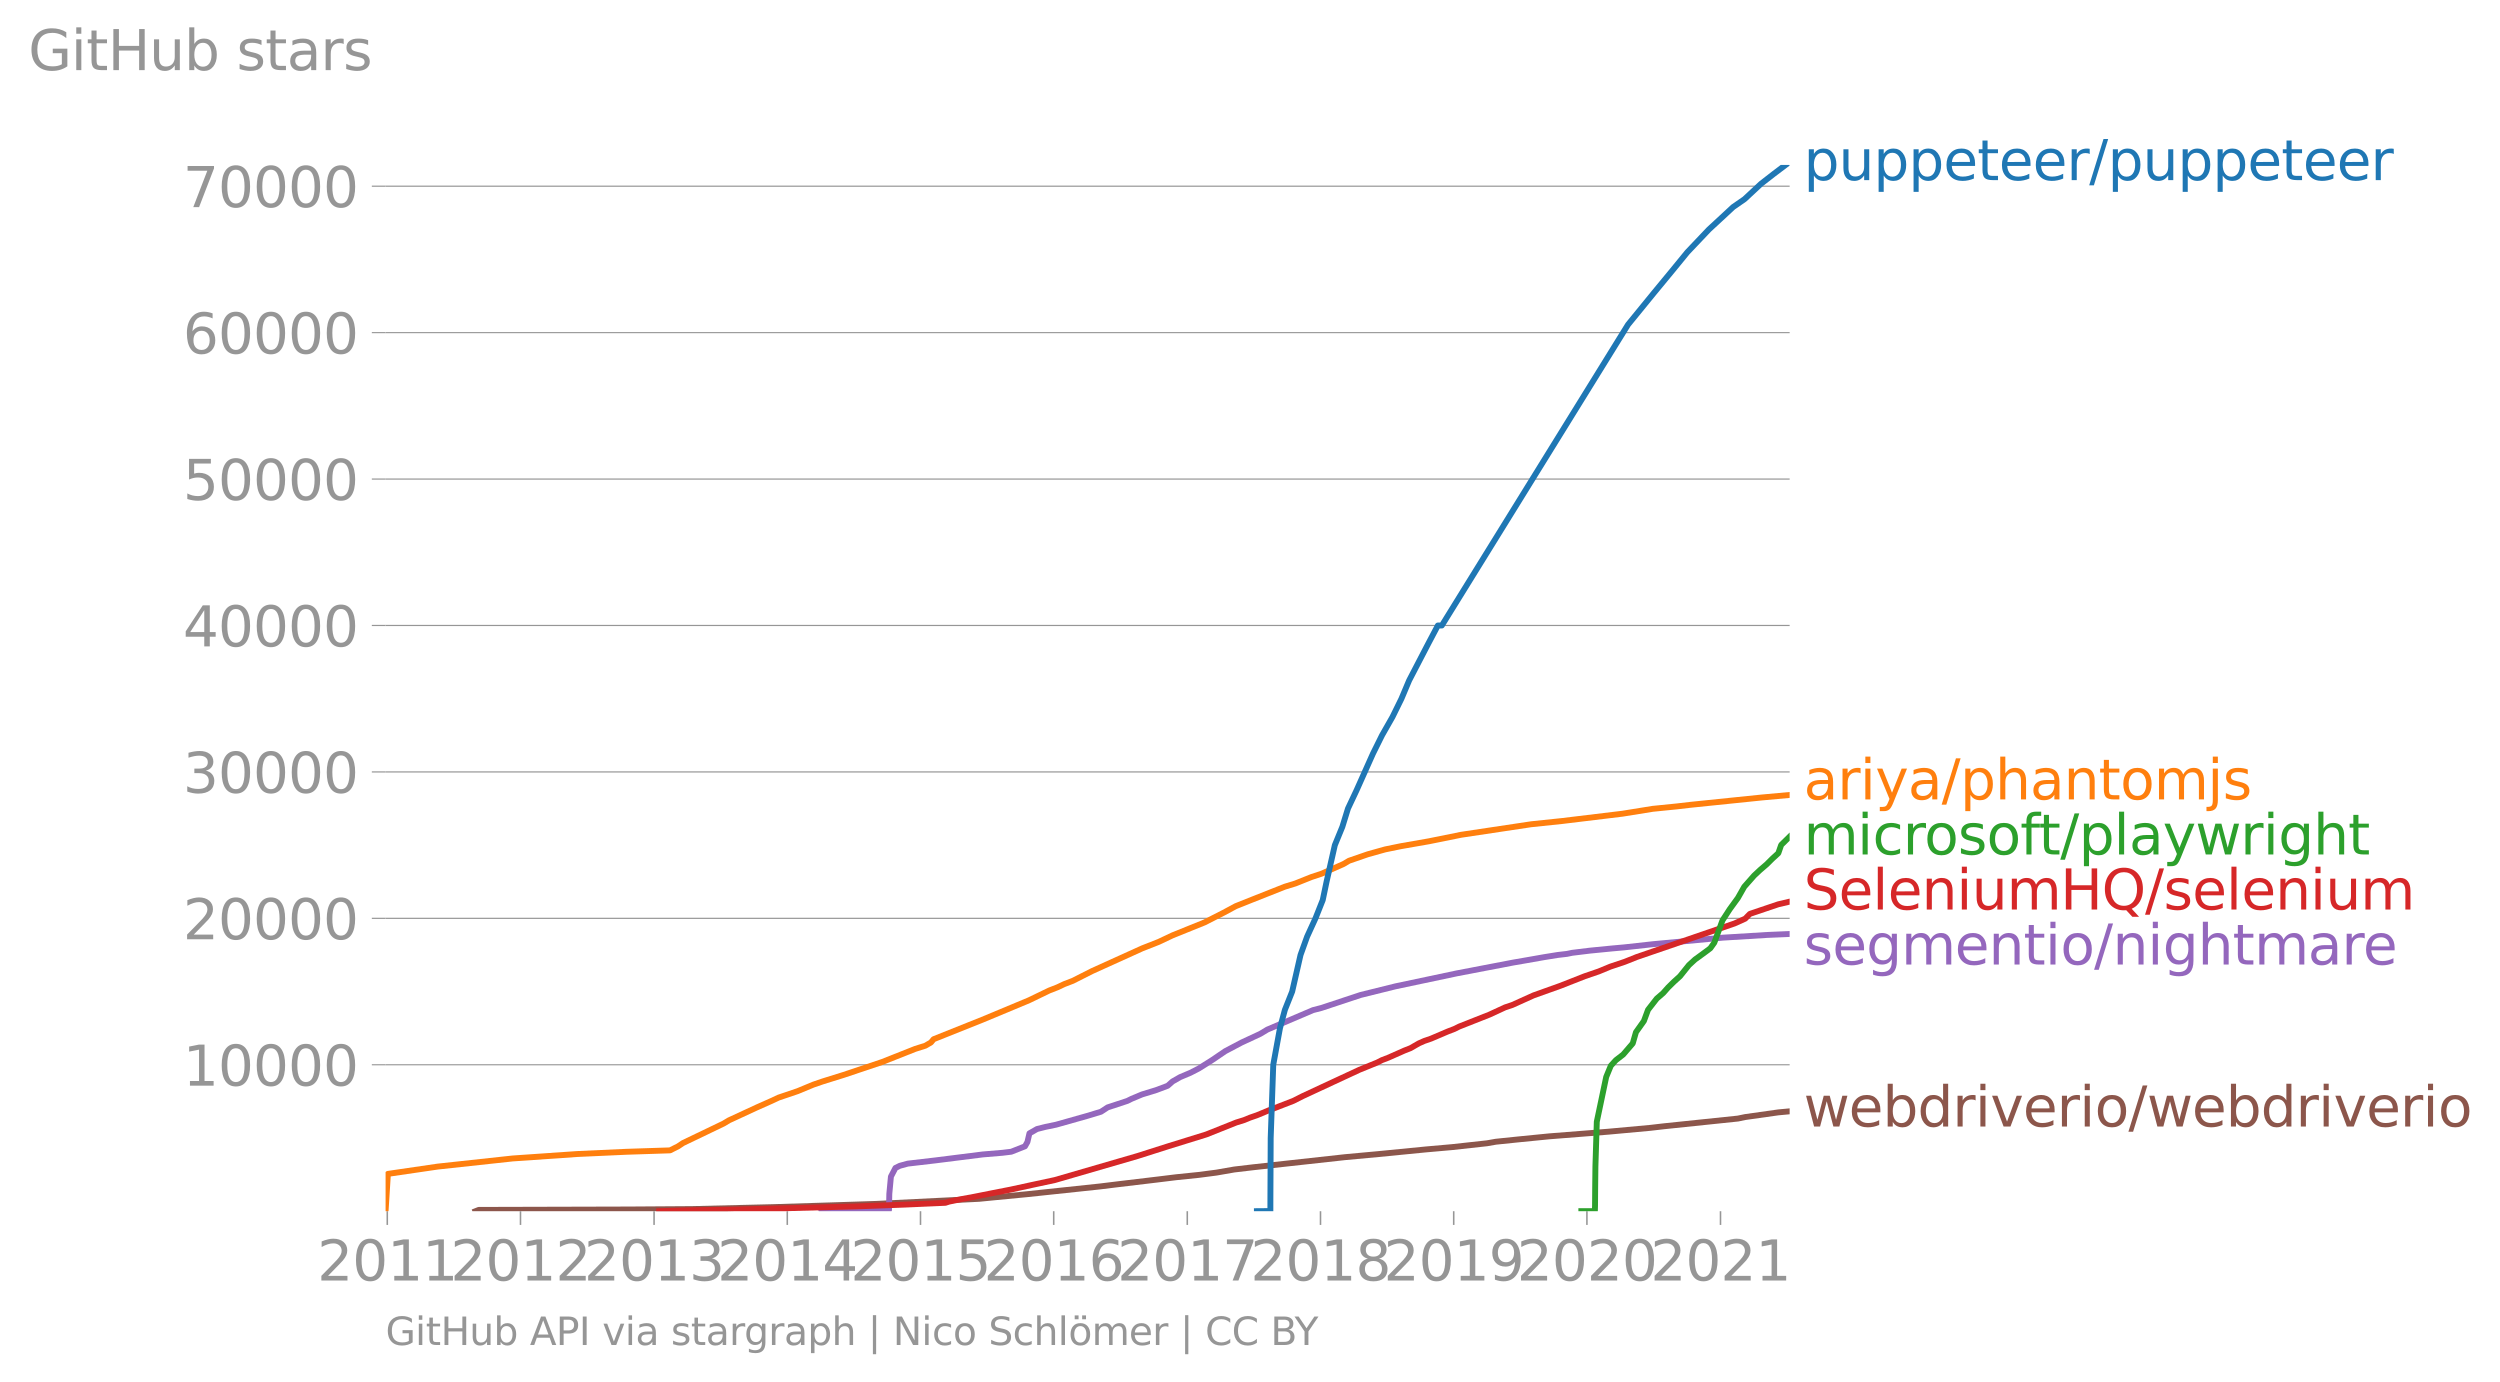 <svg height="468.789" viewBox="0 0 635.872 351.592" width="847.829" xmlns="http://www.w3.org/2000/svg" xmlns:xlink="http://www.w3.org/1999/xlink"><defs><style>*{stroke-linecap:butt;stroke-linejoin:round}</style></defs><g id="figure_1"><path d="M0 351.592h635.872V0H0z" style="fill:none" id="patch_1"/><g id="axes_1"><path d="M98.073 308.061h357.12V41.95H98.073z" style="fill:none" id="patch_2"/><path clip-path="url(#p82144ab1a3)" d="m120.95 308.061.82-.324 38.26-.104 16.083-.108 20.373-.488 14.422-.443 6.207-.198 5.913-.193 25.986-1.282 3.983-.39 8.18-.783 18.518-1.966 4.775-.585 9.865-1.177 4.828-.592 5.713-.588 4.53-.589 4.507-.786 4.982-.588 23.2-2.551 8.528-.786 12.033-1.18 6.633-.585 8.956-.984 2.213-.39 5.707-.59 7.927-.785 14.979-1.177 10.733-.983 3.368-.391 18.87-1.967 1.893-.39 8.371-1.181 2.874-.268h0" style="fill:none;stroke:#8c564b;stroke-linecap:square;stroke-width:1.5" id="line2d_1"/><g id="matplotlib.axis_1"><g id="xtick_1"><g id="line2d_2"><defs><path d="M0 0v3.5" id="m494c9a3ef8" style="stroke:#969696;stroke-width:.4"/></defs><use style="fill:#969696;stroke:#969696;stroke-width:.4" x="98.505" xlink:href="#m494c9a3ef8" y="308.061"/></g><g style="fill:#969696" transform="matrix(.14 0 0 -.14 80.69 325.699)" id="text_1"><defs><path d="M1228 531h2203V0H469v531q359 372 979 998 621 627 780 809 303 340 423 576 121 236 121 464 0 372-261 606-261 235-680 235-297 0-627-103-329-103-704-313v638q381 153 712 231 332 78 607 78 725 0 1156-363 431-362 431-968 0-288-108-546-107-257-392-607-78-91-497-524-418-433-1181-1211z" id="DejaVuSans-32" transform="scale(.016)"/><path d="M2034 4250q-487 0-733-480-245-479-245-1442 0-959 245-1439 246-480 733-480 491 0 736 480 246 480 246 1439 0 963-246 1442-245 480-736 480zm0 500q785 0 1199-621 414-620 414-1801 0-1178-414-1799Q2819-91 2034-91q-784 0-1198 620-414 621-414 1799 0 1181 414 1801 414 621 1198 621z" id="DejaVuSans-30" transform="scale(.016)"/><path d="M794 531h1031v3560L703 3866v575l1116 225h631V531h1031V0H794v531z" id="DejaVuSans-31" transform="scale(.016)"/></defs><use xlink:href="#DejaVuSans-32"/><use x="63.623" xlink:href="#DejaVuSans-30"/><use x="127.246" xlink:href="#DejaVuSans-31"/><use x="190.869" xlink:href="#DejaVuSans-31"/></g></g><g id="xtick_2"><use style="fill:#969696;stroke:#969696;stroke-width:.4" x="132.387" xlink:href="#m494c9a3ef8" y="308.061" id="line2d_3"/><g style="fill:#969696" transform="matrix(.14 0 0 -.14 114.572 325.699)" id="text_2"><use xlink:href="#DejaVuSans-32"/><use x="63.623" xlink:href="#DejaVuSans-30"/><use x="127.246" xlink:href="#DejaVuSans-31"/><use x="190.869" xlink:href="#DejaVuSans-32"/></g></g><g id="xtick_3"><use style="fill:#969696;stroke:#969696;stroke-width:.4" x="166.363" xlink:href="#m494c9a3ef8" y="308.061" id="line2d_4"/><g style="fill:#969696" transform="matrix(.14 0 0 -.14 148.548 325.699)" id="text_3"><defs><path d="M2597 2516q453-97 707-404 255-306 255-756 0-690-475-1069Q2609-91 1734-91q-293 0-604 58T488 141v609q262-153 574-231 313-78 654-78 593 0 904 234t311 681q0 413-289 645-289 233-804 233h-544v519h569q465 0 712 186t247 536q0 359-255 551-254 193-729 193-260 0-557-57-297-56-653-174v562q360 100 674 150t592 50q719 0 1137-327 419-326 419-882 0-388-222-655t-631-370z" id="DejaVuSans-33" transform="scale(.016)"/></defs><use xlink:href="#DejaVuSans-32"/><use x="63.623" xlink:href="#DejaVuSans-30"/><use x="127.246" xlink:href="#DejaVuSans-31"/><use x="190.869" xlink:href="#DejaVuSans-33"/></g></g><g id="xtick_4"><use style="fill:#969696;stroke:#969696;stroke-width:.4" x="200.245" xlink:href="#m494c9a3ef8" y="308.061" id="line2d_5"/><g style="fill:#969696" transform="matrix(.14 0 0 -.14 182.43 325.699)" id="text_4"><defs><path d="M2419 4116 825 1625h1594v2491zm-166 550h794V1625h666v-525h-666V0h-628v1100H313v609l1940 2957z" id="DejaVuSans-34" transform="scale(.016)"/></defs><use xlink:href="#DejaVuSans-32"/><use x="63.623" xlink:href="#DejaVuSans-30"/><use x="127.246" xlink:href="#DejaVuSans-31"/><use x="190.869" xlink:href="#DejaVuSans-34"/></g></g><g id="xtick_5"><use style="fill:#969696;stroke:#969696;stroke-width:.4" x="234.127" xlink:href="#m494c9a3ef8" y="308.061" id="line2d_6"/><g style="fill:#969696" transform="matrix(.14 0 0 -.14 216.312 325.699)" id="text_5"><defs><path d="M691 4666h2478v-532H1269V2991q137 47 274 70 138 23 276 23 781 0 1237-428 457-428 457-1159 0-753-469-1171Q2575-91 1722-91q-294 0-599 50Q819 9 494 109v635q281-153 581-228t634-75q541 0 856 284 316 284 316 772 0 487-316 771-315 285-856 285-253 0-505-56-251-56-513-175v2344z" id="DejaVuSans-35" transform="scale(.016)"/></defs><use xlink:href="#DejaVuSans-32"/><use x="63.623" xlink:href="#DejaVuSans-30"/><use x="127.246" xlink:href="#DejaVuSans-31"/><use x="190.869" xlink:href="#DejaVuSans-35"/></g></g><g id="xtick_6"><use style="fill:#969696;stroke:#969696;stroke-width:.4" x="268.01" xlink:href="#m494c9a3ef8" y="308.061" id="line2d_7"/><g style="fill:#969696" transform="matrix(.14 0 0 -.14 250.195 325.699)" id="text_6"><defs><path d="M2113 2584q-425 0-674-291-248-290-248-796 0-503 248-796 249-292 674-292t673 292q248 293 248 796 0 506-248 796-248 291-673 291zm1253 1979v-575q-238 112-480 171-242 60-480 60-625 0-955-422-329-422-376-1275 184 272 462 417 279 145 613 145 703 0 1111-427 408-426 408-1160 0-719-425-1154Q2819-91 2113-91q-810 0-1238 620-428 621-428 1799 0 1106 525 1764t1409 658q238 0 480-47t505-140z" id="DejaVuSans-36" transform="scale(.016)"/></defs><use xlink:href="#DejaVuSans-32"/><use x="63.623" xlink:href="#DejaVuSans-30"/><use x="127.246" xlink:href="#DejaVuSans-31"/><use x="190.869" xlink:href="#DejaVuSans-36"/></g></g><g id="xtick_7"><use style="fill:#969696;stroke:#969696;stroke-width:.4" x="301.985" xlink:href="#m494c9a3ef8" y="308.061" id="line2d_8"/><g style="fill:#969696" transform="matrix(.14 0 0 -.14 284.17 325.699)" id="text_7"><defs><path d="M525 4666h3000v-269L1831 0h-659l1594 4134H525v532z" id="DejaVuSans-37" transform="scale(.016)"/></defs><use xlink:href="#DejaVuSans-32"/><use x="63.623" xlink:href="#DejaVuSans-30"/><use x="127.246" xlink:href="#DejaVuSans-31"/><use x="190.869" xlink:href="#DejaVuSans-37"/></g></g><g id="xtick_8"><use style="fill:#969696;stroke:#969696;stroke-width:.4" x="335.867" xlink:href="#m494c9a3ef8" y="308.061" id="line2d_9"/><g style="fill:#969696" transform="matrix(.14 0 0 -.14 318.052 325.699)" id="text_8"><defs><path d="M2034 2216q-450 0-708-241-257-241-257-662 0-422 257-663 258-241 708-241t709 242q260 243 260 662 0 421-258 662-257 241-711 241zm-631 268q-406 100-633 378-226 279-226 679 0 559 398 884 399 325 1092 325 697 0 1094-325t397-884q0-400-227-679-226-278-629-378 456-106 710-416 255-309 255-755 0-679-414-1042Q2806-91 2034-91q-771 0-1186 362-414 363-414 1042 0 446 256 755 257 310 713 416zm-231 997q0-362 226-565 227-203 636-203 407 0 636 203 230 203 230 565 0 363-230 566-229 203-636 203-409 0-636-203-226-203-226-566z" id="DejaVuSans-38" transform="scale(.016)"/></defs><use xlink:href="#DejaVuSans-32"/><use x="63.623" xlink:href="#DejaVuSans-30"/><use x="127.246" xlink:href="#DejaVuSans-31"/><use x="190.869" xlink:href="#DejaVuSans-38"/></g></g><g id="xtick_9"><use style="fill:#969696;stroke:#969696;stroke-width:.4" x="369.749" xlink:href="#m494c9a3ef8" y="308.061" id="line2d_10"/><g style="fill:#969696" transform="matrix(.14 0 0 -.14 351.934 325.699)" id="text_9"><defs><path d="M703 97v575q238-113 481-172 244-59 479-59 625 0 954 420 330 420 377 1277-181-269-460-413-278-144-615-144-700 0-1108 423-408 424-408 1159 0 718 425 1152 425 435 1131 435 810 0 1236-621 427-620 427-1801 0-1103-524-1761Q2575-91 1691-91q-238 0-482 47Q966 3 703 97zm1256 1978q425 0 673 290 249 291 249 798 0 503-249 795-248 292-673 292t-673-292q-248-292-248-795 0-507 248-798 248-290 673-290z" id="DejaVuSans-39" transform="scale(.016)"/></defs><use xlink:href="#DejaVuSans-32"/><use x="63.623" xlink:href="#DejaVuSans-30"/><use x="127.246" xlink:href="#DejaVuSans-31"/><use x="190.869" xlink:href="#DejaVuSans-39"/></g></g><g id="xtick_10"><use style="fill:#969696;stroke:#969696;stroke-width:.4" x="403.632" xlink:href="#m494c9a3ef8" y="308.061" id="line2d_11"/><g style="fill:#969696" transform="matrix(.14 0 0 -.14 385.817 325.699)" id="text_10"><use xlink:href="#DejaVuSans-32"/><use x="63.623" xlink:href="#DejaVuSans-30"/><use x="127.246" xlink:href="#DejaVuSans-32"/><use x="190.869" xlink:href="#DejaVuSans-30"/></g></g><g id="xtick_11"><use style="fill:#969696;stroke:#969696;stroke-width:.4" x="437.607" xlink:href="#m494c9a3ef8" y="308.061" id="line2d_12"/><g style="fill:#969696" transform="matrix(.14 0 0 -.14 419.792 325.699)" id="text_11"><use xlink:href="#DejaVuSans-32"/><use x="63.623" xlink:href="#DejaVuSans-30"/><use x="127.246" xlink:href="#DejaVuSans-32"/><use x="190.869" xlink:href="#DejaVuSans-31"/></g></g></g><g id="matplotlib.axis_2"><g id="ytick_1"><path clip-path="url(#p82144ab1a3)" d="M98.073 270.821h357.12" style="fill:none;stroke:#969696;stroke-linecap:square;stroke-width:.3" id="line2d_13"/><g id="line2d_14"><defs><path d="M0 0h-3.5" id="m5a6e118d33" style="stroke:#969696;stroke-width:.3"/></defs><use style="fill:#969696;stroke:#969696;stroke-width:.3" x="98.073" xlink:href="#m5a6e118d33" y="270.821"/></g><g style="fill:#969696" transform="matrix(.14 0 0 -.14 46.536 276.14)" id="text_12"><use xlink:href="#DejaVuSans-31"/><use x="63.623" xlink:href="#DejaVuSans-30"/><use x="127.246" xlink:href="#DejaVuSans-30"/><use x="190.869" xlink:href="#DejaVuSans-30"/><use x="254.492" xlink:href="#DejaVuSans-30"/></g></g><g id="ytick_2"><path clip-path="url(#p82144ab1a3)" d="M98.073 233.578h357.12" style="fill:none;stroke:#969696;stroke-linecap:square;stroke-width:.3" id="line2d_15"/><use style="fill:#969696;stroke:#969696;stroke-width:.3" x="98.073" xlink:href="#m5a6e118d33" y="233.578" id="line2d_16"/><g style="fill:#969696" transform="matrix(.14 0 0 -.14 46.536 238.897)" id="text_13"><use xlink:href="#DejaVuSans-32"/><use x="63.623" xlink:href="#DejaVuSans-30"/><use x="127.246" xlink:href="#DejaVuSans-30"/><use x="190.869" xlink:href="#DejaVuSans-30"/><use x="254.492" xlink:href="#DejaVuSans-30"/></g></g><g id="ytick_3"><path clip-path="url(#p82144ab1a3)" d="M98.073 196.334h357.12" style="fill:none;stroke:#969696;stroke-linecap:square;stroke-width:.3" id="line2d_17"/><use style="fill:#969696;stroke:#969696;stroke-width:.3" x="98.073" xlink:href="#m5a6e118d33" y="196.334" id="line2d_18"/><g style="fill:#969696" transform="matrix(.14 0 0 -.14 46.536 201.653)" id="text_14"><use xlink:href="#DejaVuSans-33"/><use x="63.623" xlink:href="#DejaVuSans-30"/><use x="127.246" xlink:href="#DejaVuSans-30"/><use x="190.869" xlink:href="#DejaVuSans-30"/><use x="254.492" xlink:href="#DejaVuSans-30"/></g></g><g id="ytick_4"><path clip-path="url(#p82144ab1a3)" d="M98.073 159.091h357.12" style="fill:none;stroke:#969696;stroke-linecap:square;stroke-width:.3" id="line2d_19"/><use style="fill:#969696;stroke:#969696;stroke-width:.3" x="98.073" xlink:href="#m5a6e118d33" y="159.091" id="line2d_20"/><g style="fill:#969696" transform="matrix(.14 0 0 -.14 46.536 164.41)" id="text_15"><use xlink:href="#DejaVuSans-34"/><use x="63.623" xlink:href="#DejaVuSans-30"/><use x="127.246" xlink:href="#DejaVuSans-30"/><use x="190.869" xlink:href="#DejaVuSans-30"/><use x="254.492" xlink:href="#DejaVuSans-30"/></g></g><g id="ytick_5"><path clip-path="url(#p82144ab1a3)" d="M98.073 121.848h357.12" style="fill:none;stroke:#969696;stroke-linecap:square;stroke-width:.3" id="line2d_21"/><use style="fill:#969696;stroke:#969696;stroke-width:.3" x="98.073" xlink:href="#m5a6e118d33" y="121.848" id="line2d_22"/><g style="fill:#969696" transform="matrix(.14 0 0 -.14 46.536 127.166)" id="text_16"><use xlink:href="#DejaVuSans-35"/><use x="63.623" xlink:href="#DejaVuSans-30"/><use x="127.246" xlink:href="#DejaVuSans-30"/><use x="190.869" xlink:href="#DejaVuSans-30"/><use x="254.492" xlink:href="#DejaVuSans-30"/></g></g><g id="ytick_6"><path clip-path="url(#p82144ab1a3)" d="M98.073 84.604h357.12" style="fill:none;stroke:#969696;stroke-linecap:square;stroke-width:.3" id="line2d_23"/><use style="fill:#969696;stroke:#969696;stroke-width:.3" x="98.073" xlink:href="#m5a6e118d33" y="84.604" id="line2d_24"/><g style="fill:#969696" transform="matrix(.14 0 0 -.14 46.536 89.923)" id="text_17"><use xlink:href="#DejaVuSans-36"/><use x="63.623" xlink:href="#DejaVuSans-30"/><use x="127.246" xlink:href="#DejaVuSans-30"/><use x="190.869" xlink:href="#DejaVuSans-30"/><use x="254.492" xlink:href="#DejaVuSans-30"/></g></g><g id="ytick_7"><path clip-path="url(#p82144ab1a3)" d="M98.073 47.36h357.12" style="fill:none;stroke:#969696;stroke-linecap:square;stroke-width:.3" id="line2d_25"/><use style="fill:#969696;stroke:#969696;stroke-width:.3" x="98.073" xlink:href="#m5a6e118d33" y="47.361" id="line2d_26"/><g style="fill:#969696" transform="matrix(.14 0 0 -.14 46.536 52.68)" id="text_18"><use xlink:href="#DejaVuSans-37"/><use x="63.623" xlink:href="#DejaVuSans-30"/><use x="127.246" xlink:href="#DejaVuSans-30"/><use x="190.869" xlink:href="#DejaVuSans-30"/><use x="254.492" xlink:href="#DejaVuSans-30"/></g></g><g style="fill:#969696" transform="matrix(.14 0 0 -.14 7.2 17.838)" id="text_19"><defs><path d="M3809 666v1253H2778v519h1656V434q-365-259-806-392-440-133-940-133-1094 0-1712 639-617 640-617 1780 0 1144 617 1783 618 639 1712 639 456 0 867-113 411-112 758-331v-672q-350 297-744 447t-828 150q-857 0-1287-478-429-478-429-1425 0-944 429-1422 430-478 1287-478 334 0 596 58 263 58 472 180z" id="DejaVuSans-47" transform="scale(.016)"/><path d="M603 3500h575V0H603v3500zm0 1363h575v-729H603v729z" id="DejaVuSans-69" transform="scale(.016)"/><path d="M1172 4494v-994h1184v-447H1172V1153q0-428 117-550t477-122h590V0h-590q-666 0-919 248-253 249-253 905v1900H172v447h422v994h578z" id="DejaVuSans-74" transform="scale(.016)"/><path d="M628 4666h631V2753h2294v1913h631V0h-631v2222H1259V0H628v4666z" id="DejaVuSans-48" transform="scale(.016)"/><path d="M544 1381v2119h575V1403q0-497 193-746 194-248 582-248 465 0 735 297 271 297 271 810v1984h575V0h-575v538q-209-319-486-474-276-155-642-155-603 0-916 375-312 375-312 1097zm1447 2203z" id="DejaVuSans-75" transform="scale(.016)"/><path d="M3116 1747q0 634-261 995t-717 361q-457 0-718-361t-261-995q0-634 261-995t718-361q456 0 717 361t261 995zM1159 2969q182 312 458 463 277 152 661 152 638 0 1036-506 399-506 399-1331T3314 415Q2916-91 2278-91q-384 0-661 152-276 152-458 464V0H581v4863h578V2969z" id="DejaVuSans-62" transform="scale(.016)"/><path d="M2834 3397v-544q-243 125-506 187-262 63-544 63-428 0-642-131t-214-394q0-200 153-314t616-217l197-44q612-131 870-370t258-667q0-488-386-773Q2250-91 1575-91q-281 0-586 55T347 128v594q319-166 628-249 309-82 613-82 406 0 624 139 219 139 219 392 0 234-158 359-157 125-692 241l-200 47q-534 112-772 345-237 233-237 639 0 494 350 762 350 269 994 269 318 0 599-47 282-46 519-140z" id="DejaVuSans-73" transform="scale(.016)"/><path d="M2194 1759q-697 0-966-159t-269-544q0-306 202-486 202-179 548-179 479 0 768 339t289 901v128h-572zm1147 238V0h-575v531q-197-318-491-470T1556-91q-537 0-855 302-317 302-317 808 0 590 395 890 396 300 1180 300h807v57q0 397-261 614t-733 217q-300 0-585-72-284-72-546-216v532q315 122 612 182 297 61 578 61 760 0 1135-394 375-393 375-1193z" id="DejaVuSans-61" transform="scale(.016)"/><path d="M2631 2963q-97 56-211 82-114 27-251 27-488 0-749-317t-261-911V0H581v3500h578v-544q182 319 472 473 291 155 707 155 59 0 131-8 72-7 159-23l3-590z" id="DejaVuSans-72" transform="scale(.016)"/></defs><use xlink:href="#DejaVuSans-47"/><use x="77.49" xlink:href="#DejaVuSans-69"/><use x="105.273" xlink:href="#DejaVuSans-74"/><use x="144.482" xlink:href="#DejaVuSans-48"/><use x="219.678" xlink:href="#DejaVuSans-75"/><use x="283.057" xlink:href="#DejaVuSans-62"/><use x="346.533" xlink:href="#DejaVuSans-20"/><use x="378.32" xlink:href="#DejaVuSans-73"/><use x="430.42" xlink:href="#DejaVuSans-74"/><use x="469.629" xlink:href="#DejaVuSans-61"/><use x="530.908" xlink:href="#DejaVuSans-72"/><use x="572.021" xlink:href="#DejaVuSans-73"/></g></g><path clip-path="url(#p82144ab1a3)" d="m209.06 308.061.312-.134 3.475-.112 13.27-.093.078-4.06.41-4.398 1.149-2.197 1.111-.548 2.02-.55 7.09-.828 12.005-1.512 4.968-.413 2.27-.276 3.484-1.374.621-1.102.514-2.198 1.924-1.098 2.182-.552 2.674-.55 7.786-2.198 3.631-1.099 1.684-1.102 5.009-1.647 1.11-.55 2.633-1.1 3.6-1.102 2.922-1.098 1.248-1.103 1.923-1.099 2.614-1.102 2.135-1.099 3.483-2.197 3.236-2.201 4.152-2.197 4.737-2.202 1.83-1.098 11.614-4.95 2.136-.551 9.965-3.3 8.885-2.201 15.596-3.3 14.346-2.748 3.2-.552 4.68-.823 3.419-.55 2.363-.276 1.34-.276 4.47-.547 5.602-.552 3.07-.275 7.482-.827 17.668-1.65 11.25-.689 5.751-.246h0" style="fill:none;stroke:#9467bd;stroke-linecap:square;stroke-width:1.5" id="line2d_27"/><path clip-path="url(#p82144ab1a3)" d="m167.653 308.061 7.195-.223 11.972-.19 31.095-.805 12.174-.454 10.378-.458.95-.306 2.974-.607 3.335-.61 4.615-.917 4.67-.912 5.628-1.222 5.673-1.218 21.001-6.1 7.663-2.44 9.835-3.05 7.643-3.046 1.975-.611 1.478-.61 1.773-.612 2.94-1.218 6.315-2.439 2.422-1.222 7.862-3.657 6.568-3.05 4.505-1.829 1.194-.61 1.597-.611 4.123-1.825 1.556-.611 2.116-1.218 1.376-.61 1.768-.611 4.288-1.83 1.6-.61 1.22-.607 7.724-3.05 3.952-1.829 1.831-.61 5.402-2.44 6.829-2.44 6.21-2.439 3.568-1.222 2.938-1.217 3.654-1.222 3.049-1.218 24.89-8.54 2.705-1.218 1.197-1.221 7.23-2.44 2.864-.67h0" style="fill:none;stroke:#d62728;stroke-linecap:square;stroke-width:1.5" id="line2d_28"/><g style="fill:#1f77b4" transform="matrix(.14 0 0 -.14 458.764 45.812)" id="text_20"><defs><path d="M1159 525v-1856H581v4831h578v-531q182 312 458 463 277 152 661 152 638 0 1036-506 399-506 399-1331T3314 415Q2916-91 2278-91q-384 0-661 152-276 152-458 464zm1957 1222q0 634-261 995t-717 361q-457 0-718-361t-261-995q0-634 261-995t718-361q456 0 717 361t261 995z" id="DejaVuSans-70" transform="scale(.016)"/><path d="M3597 1894v-281H953q38-594 358-905t892-311q331 0 642 81t618 244V178Q3153 47 2828-22t-659-69q-838 0-1327 487-489 488-489 1320 0 859 464 1363 464 505 1252 505 706 0 1117-455 411-454 411-1235zm-575 169q-6 471-264 752-258 282-683 282-481 0-770-272t-333-766l2050 4z" id="DejaVuSans-65" transform="scale(.016)"/><path d="M1625 4666h531L531-594H0l1625 5260z" id="DejaVuSans-2f" transform="scale(.016)"/></defs><use xlink:href="#DejaVuSans-70"/><use x="63.477" xlink:href="#DejaVuSans-75"/><use x="126.855" xlink:href="#DejaVuSans-70"/><use x="190.332" xlink:href="#DejaVuSans-70"/><use x="253.809" xlink:href="#DejaVuSans-65"/><use x="315.332" xlink:href="#DejaVuSans-74"/><use x="354.541" xlink:href="#DejaVuSans-65"/><use x="416.064" xlink:href="#DejaVuSans-65"/><use x="477.588" xlink:href="#DejaVuSans-72"/><use x="518.701" xlink:href="#DejaVuSans-2f"/><use x="552.393" xlink:href="#DejaVuSans-70"/><use x="615.869" xlink:href="#DejaVuSans-75"/><use x="679.248" xlink:href="#DejaVuSans-70"/><use x="742.725" xlink:href="#DejaVuSans-70"/><use x="806.201" xlink:href="#DejaVuSans-65"/><use x="867.725" xlink:href="#DejaVuSans-74"/><use x="906.934" xlink:href="#DejaVuSans-65"/><use x="968.457" xlink:href="#DejaVuSans-65"/><use x="1029.98" xlink:href="#DejaVuSans-72"/></g><g style="fill:#ff7f0e" transform="matrix(.14 0 0 -.14 458.764 203.334)" id="text_21"><defs><path d="M2059-325q-243-625-475-815-231-191-618-191H506v481h338q237 0 368 113 132 112 291 531l103 262L191 3500h609L1894 763l1094 2737h609L2059-325z" id="DejaVuSans-79" transform="scale(.016)"/><path d="M3513 2113V0h-575v2094q0 497-194 743-194 247-581 247-466 0-735-297-269-296-269-809V0H581v4863h578V2956q207 316 486 472 280 156 646 156 603 0 912-373 310-373 310-1098z" id="DejaVuSans-68" transform="scale(.016)"/><path d="M3513 2113V0h-575v2094q0 497-194 743-194 247-581 247-466 0-735-297-269-296-269-809V0H581v3500h578v-544q207 316 486 472 280 156 646 156 603 0 912-373 310-373 310-1098z" id="DejaVuSans-6e" transform="scale(.016)"/><path d="M1959 3097q-462 0-731-361t-269-989q0-628 267-989 268-361 733-361 460 0 728 362 269 363 269 988 0 622-269 986-268 364-728 364zm0 487q750 0 1178-488 429-487 429-1349 0-859-429-1349Q2709-91 1959-91q-753 0-1180 489-426 490-426 1349 0 862 426 1349 427 488 1180 488z" id="DejaVuSans-6f" transform="scale(.016)"/><path d="M3328 2828q216 388 516 572t706 184q547 0 844-383 297-382 297-1088V0h-578v2094q0 503-179 746-178 244-543 244-447 0-707-297-259-296-259-809V0h-578v2094q0 506-178 748t-550 242q-441 0-701-298-259-298-259-808V0H581v3500h578v-544q197 322 472 475t653 153q382 0 649-194 267-193 395-562z" id="DejaVuSans-6d" transform="scale(.016)"/><path d="M603 3500h575V-63q0-668-255-968-254-300-820-300h-219v487H38q328 0 446 152Q603-541 603-63v3563zm0 1363h575v-729H603v729z" id="DejaVuSans-6a" transform="scale(.016)"/></defs><use xlink:href="#DejaVuSans-61"/><use x="61.279" xlink:href="#DejaVuSans-72"/><use x="102.393" xlink:href="#DejaVuSans-69"/><use x="130.176" xlink:href="#DejaVuSans-79"/><use x="189.355" xlink:href="#DejaVuSans-61"/><use x="250.635" xlink:href="#DejaVuSans-2f"/><use x="284.326" xlink:href="#DejaVuSans-70"/><use x="347.803" xlink:href="#DejaVuSans-68"/><use x="411.182" xlink:href="#DejaVuSans-61"/><use x="472.461" xlink:href="#DejaVuSans-6e"/><use x="535.84" xlink:href="#DejaVuSans-74"/><use x="575.049" xlink:href="#DejaVuSans-6f"/><use x="636.23" xlink:href="#DejaVuSans-6d"/><use x="733.643" xlink:href="#DejaVuSans-6a"/><use x="761.426" xlink:href="#DejaVuSans-73"/></g><g style="fill:#2ca02c" transform="matrix(.14 0 0 -.14 458.764 217.334)" id="text_22"><defs><path d="M3122 3366v-538q-244 135-489 202t-495 67q-560 0-870-355-309-354-309-995t309-996q310-354 870-354 250 0 495 67t489 202V134Q2881 22 2623-34q-257-57-548-57-791 0-1257 497-465 497-465 1341 0 856 470 1346 471 491 1290 491 265 0 518-55 253-54 491-163z" id="DejaVuSans-63" transform="scale(.016)"/><path d="M2375 4863v-479h-550q-309 0-430-125-120-125-120-450v-309h947v-447h-947V0H697v3053H147v447h550v244q0 584 272 851 272 268 862 268h544z" id="DejaVuSans-66" transform="scale(.016)"/><path d="M603 4863h575V0H603v4863z" id="DejaVuSans-6c" transform="scale(.016)"/><path d="M269 3500h575l719-2731 715 2731h678l719-2731 716 2731h575L4050 0h-678l-753 2869L1863 0h-679L269 3500z" id="DejaVuSans-77" transform="scale(.016)"/><path d="M2906 1791q0 625-258 968-257 344-723 344-462 0-720-344-258-343-258-968 0-622 258-966t720-344q466 0 723 344 258 344 258 966zm575-1357q0-893-397-1329-396-436-1215-436-303 0-572 45t-522 139v559q253-137 500-202 247-66 503-66 566 0 847 295t281 892v285q-178-310-456-463T1784 0Q1141 0 747 490 353 981 353 1791q0 812 394 1302 394 491 1037 491 388 0 666-153t456-462v531h575V434z" id="DejaVuSans-67" transform="scale(.016)"/></defs><use xlink:href="#DejaVuSans-6d"/><use x="97.412" xlink:href="#DejaVuSans-69"/><use x="125.195" xlink:href="#DejaVuSans-63"/><use x="180.176" xlink:href="#DejaVuSans-72"/><use x="219.039" xlink:href="#DejaVuSans-6f"/><use x="280.221" xlink:href="#DejaVuSans-73"/><use x="332.32" xlink:href="#DejaVuSans-6f"/><use x="393.502" xlink:href="#DejaVuSans-66"/><use x="426.957" xlink:href="#DejaVuSans-74"/><use x="466.166" xlink:href="#DejaVuSans-2f"/><use x="499.857" xlink:href="#DejaVuSans-70"/><use x="563.334" xlink:href="#DejaVuSans-6c"/><use x="591.117" xlink:href="#DejaVuSans-61"/><use x="652.396" xlink:href="#DejaVuSans-79"/><use x="711.576" xlink:href="#DejaVuSans-77"/><use x="793.363" xlink:href="#DejaVuSans-72"/><use x="834.477" xlink:href="#DejaVuSans-69"/><use x="862.26" xlink:href="#DejaVuSans-67"/><use x="925.736" xlink:href="#DejaVuSans-68"/><use x="989.115" xlink:href="#DejaVuSans-74"/></g><g style="fill:#d62728" transform="matrix(.14 0 0 -.14 458.764 231.334)" id="text_23"><defs><path d="M3425 4513v-616q-359 172-678 256-319 85-616 85-515 0-795-200t-280-569q0-310 186-468 186-157 705-254l381-78q706-135 1042-474t336-907q0-679-455-1029Q2797-91 1919-91q-331 0-705 75-373 75-773 222v650q384-215 753-325 369-109 725-109 540 0 834 212 294 213 294 607 0 343-211 537t-692 291l-385 75q-706 140-1022 440-315 300-315 835 0 619 436 975t1201 356q329 0 669-60 341-59 697-177z" id="DejaVuSans-53" transform="scale(.016)"/><path d="M2522 4238q-688 0-1093-513-404-512-404-1397 0-881 404-1394 405-512 1093-512 687 0 1089 512 402 513 402 1394 0 885-402 1397-402 513-1089 513zM3406 84l832-909h-763L2784-78q-103-6-158-9-54-4-104-4-984 0-1574 658-589 658-589 1761 0 1106 589 1764 590 658 1574 658 981 0 1568-658 588-658 588-1764 0-812-327-1391-326-578-945-853z" id="DejaVuSans-51" transform="scale(.016)"/></defs><use xlink:href="#DejaVuSans-53"/><use x="63.477" xlink:href="#DejaVuSans-65"/><use x="125" xlink:href="#DejaVuSans-6c"/><use x="152.783" xlink:href="#DejaVuSans-65"/><use x="214.307" xlink:href="#DejaVuSans-6e"/><use x="277.686" xlink:href="#DejaVuSans-69"/><use x="305.469" xlink:href="#DejaVuSans-75"/><use x="368.848" xlink:href="#DejaVuSans-6d"/><use x="466.26" xlink:href="#DejaVuSans-48"/><use x="541.455" xlink:href="#DejaVuSans-51"/><use x="620.166" xlink:href="#DejaVuSans-2f"/><use x="653.857" xlink:href="#DejaVuSans-73"/><use x="705.957" xlink:href="#DejaVuSans-65"/><use x="767.48" xlink:href="#DejaVuSans-6c"/><use x="795.264" xlink:href="#DejaVuSans-65"/><use x="856.787" xlink:href="#DejaVuSans-6e"/><use x="920.166" xlink:href="#DejaVuSans-69"/><use x="947.949" xlink:href="#DejaVuSans-75"/><use x="1011.328" xlink:href="#DejaVuSans-6d"/></g><g style="fill:#9467bd" transform="matrix(.14 0 0 -.14 458.764 245.334)" id="text_24"><use xlink:href="#DejaVuSans-73"/><use x="52.1" xlink:href="#DejaVuSans-65"/><use x="113.623" xlink:href="#DejaVuSans-67"/><use x="177.1" xlink:href="#DejaVuSans-6d"/><use x="274.512" xlink:href="#DejaVuSans-65"/><use x="336.035" xlink:href="#DejaVuSans-6e"/><use x="399.414" xlink:href="#DejaVuSans-74"/><use x="438.623" xlink:href="#DejaVuSans-69"/><use x="466.406" xlink:href="#DejaVuSans-6f"/><use x="527.588" xlink:href="#DejaVuSans-2f"/><use x="561.279" xlink:href="#DejaVuSans-6e"/><use x="624.658" xlink:href="#DejaVuSans-69"/><use x="652.441" xlink:href="#DejaVuSans-67"/><use x="715.918" xlink:href="#DejaVuSans-68"/><use x="779.297" xlink:href="#DejaVuSans-74"/><use x="818.506" xlink:href="#DejaVuSans-6d"/><use x="915.918" xlink:href="#DejaVuSans-61"/><use x="977.197" xlink:href="#DejaVuSans-72"/><use x="1016.061" xlink:href="#DejaVuSans-65"/></g><g style="fill:#8c564b" transform="matrix(.14 0 0 -.14 458.764 286.532)" id="text_25"><defs><path d="M2906 2969v1894h575V0h-575v525q-181-312-458-464-276-152-664-152-634 0-1033 506-398 507-398 1332t398 1331q399 506 1033 506 388 0 664-152 277-151 458-463zM947 1747q0-634 261-995t717-361q456 0 718 361 263 361 263 995t-263 995q-262 361-718 361t-717-361q-261-361-261-995z" id="DejaVuSans-64" transform="scale(.016)"/><path d="M191 3500h609L1894 563l1094 2937h609L2284 0h-781L191 3500z" id="DejaVuSans-76" transform="scale(.016)"/></defs><use xlink:href="#DejaVuSans-77"/><use x="81.787" xlink:href="#DejaVuSans-65"/><use x="143.311" xlink:href="#DejaVuSans-62"/><use x="206.787" xlink:href="#DejaVuSans-64"/><use x="270.264" xlink:href="#DejaVuSans-72"/><use x="311.377" xlink:href="#DejaVuSans-69"/><use x="339.16" xlink:href="#DejaVuSans-76"/><use x="398.34" xlink:href="#DejaVuSans-65"/><use x="459.863" xlink:href="#DejaVuSans-72"/><use x="500.977" xlink:href="#DejaVuSans-69"/><use x="528.76" xlink:href="#DejaVuSans-6f"/><use x="589.941" xlink:href="#DejaVuSans-2f"/><use x="623.633" xlink:href="#DejaVuSans-77"/><use x="705.42" xlink:href="#DejaVuSans-65"/><use x="766.943" xlink:href="#DejaVuSans-62"/><use x="830.42" xlink:href="#DejaVuSans-64"/><use x="893.896" xlink:href="#DejaVuSans-72"/><use x="935.01" xlink:href="#DejaVuSans-69"/><use x="962.793" xlink:href="#DejaVuSans-76"/><use x="1021.973" xlink:href="#DejaVuSans-65"/><use x="1083.496" xlink:href="#DejaVuSans-72"/><use x="1124.609" xlink:href="#DejaVuSans-69"/><use x="1152.393" xlink:href="#DejaVuSans-6f"/></g><g style="fill:#969696" transform="matrix(.097 0 0 -.097 98.073 342.101)" id="text_26"><defs><path d="m2188 4044-857-2322h1716l-859 2322zm-357 622h716L4325 0h-656l-425 1197H1141L716 0H50l1781 4666z" id="DejaVuSans-41" transform="scale(.016)"/><path d="M1259 4147V2394h794q441 0 681 228 241 228 241 650 0 419-241 647-240 228-681 228h-794zm-631 519h1425q785 0 1186-355 402-355 402-1039 0-691-402-1044-401-353-1186-353h-794V0H628v4666z" id="DejaVuSans-50" transform="scale(.016)"/><path d="M628 4666h631V0H628v4666z" id="DejaVuSans-49" transform="scale(.016)"/><path d="M1344 4891v-6400H813v6400h531z" id="DejaVuSans-7c" transform="scale(.016)"/><path d="M628 4666h850L3547 763v3903h612V0h-850L1241 3903V0H628v4666z" id="DejaVuSans-4e" transform="scale(.016)"/><path d="M1959 3097q-462 0-731-361t-269-989q0-628 267-989 268-361 733-361 460 0 728 362 269 363 269 988 0 622-269 986-268 364-728 364zm0 487q750 0 1178-488 429-487 429-1349 0-859-429-1349Q2709-91 1959-91q-753 0-1180 489-426 490-426 1349 0 862 426 1349 427 488 1180 488zm295 1266h634v-631h-634v631zm-1222 0h634v-631h-634v631z" id="DejaVuSans-f6" transform="scale(.016)"/><path d="M4122 4306v-665q-319 297-680 443-361 147-767 147-800 0-1225-489t-425-1414q0-922 425-1411t1225-489q406 0 767 147t680 444V359q-331-225-702-338-370-112-782-112-1060 0-1670 648-609 649-609 1771 0 1125 609 1773 610 649 1670 649 418 0 788-111 371-111 696-333z" id="DejaVuSans-43" transform="scale(.016)"/><path d="M1259 2228V519h1013q509 0 754 211 246 211 246 645 0 438-246 645-245 208-754 208H1259zm0 1919V2741h935q462 0 688 173 227 174 227 530 0 353-227 528-226 175-688 175h-935zm-631 519h1613q722 0 1112-300 391-300 391-853 0-429-200-682t-588-315q466-100 724-418 258-317 258-792 0-625-425-966Q3088 0 2303 0H628v4666z" id="DejaVuSans-42" transform="scale(.016)"/><path d="M-13 4666h679l1293-1919 1285 1919h678L2272 2222V0h-634v2222L-13 4666z" id="DejaVuSans-59" transform="scale(.016)"/></defs><use xlink:href="#DejaVuSans-47"/><use x="77.49" xlink:href="#DejaVuSans-69"/><use x="105.273" xlink:href="#DejaVuSans-74"/><use x="144.482" xlink:href="#DejaVuSans-48"/><use x="219.678" xlink:href="#DejaVuSans-75"/><use x="283.057" xlink:href="#DejaVuSans-62"/><use x="346.533" xlink:href="#DejaVuSans-20"/><use x="378.32" xlink:href="#DejaVuSans-41"/><use x="446.729" xlink:href="#DejaVuSans-50"/><use x="507.031" xlink:href="#DejaVuSans-49"/><use x="536.523" xlink:href="#DejaVuSans-20"/><use x="568.311" xlink:href="#DejaVuSans-76"/><use x="627.49" xlink:href="#DejaVuSans-69"/><use x="655.273" xlink:href="#DejaVuSans-61"/><use x="716.553" xlink:href="#DejaVuSans-20"/><use x="748.34" xlink:href="#DejaVuSans-73"/><use x="800.439" xlink:href="#DejaVuSans-74"/><use x="839.648" xlink:href="#DejaVuSans-61"/><use x="900.928" xlink:href="#DejaVuSans-72"/><use x="940.291" xlink:href="#DejaVuSans-67"/><use x="1003.768" xlink:href="#DejaVuSans-72"/><use x="1044.881" xlink:href="#DejaVuSans-61"/><use x="1106.16" xlink:href="#DejaVuSans-70"/><use x="1169.637" xlink:href="#DejaVuSans-68"/><use x="1233.016" xlink:href="#DejaVuSans-20"/><use x="1264.803" xlink:href="#DejaVuSans-7c"/><use x="1298.494" xlink:href="#DejaVuSans-20"/><use x="1330.281" xlink:href="#DejaVuSans-4e"/><use x="1405.086" xlink:href="#DejaVuSans-69"/><use x="1432.869" xlink:href="#DejaVuSans-63"/><use x="1487.85" xlink:href="#DejaVuSans-6f"/><use x="1549.031" xlink:href="#DejaVuSans-20"/><use x="1580.818" xlink:href="#DejaVuSans-53"/><use x="1644.295" xlink:href="#DejaVuSans-63"/><use x="1699.275" xlink:href="#DejaVuSans-68"/><use x="1762.654" xlink:href="#DejaVuSans-6c"/><use x="1790.438" xlink:href="#DejaVuSans-f6"/><use x="1851.619" xlink:href="#DejaVuSans-6d"/><use x="1949.031" xlink:href="#DejaVuSans-65"/><use x="2010.555" xlink:href="#DejaVuSans-72"/><use x="2051.668" xlink:href="#DejaVuSans-20"/><use x="2083.455" xlink:href="#DejaVuSans-7c"/><use x="2117.146" xlink:href="#DejaVuSans-20"/><use x="2148.934" xlink:href="#DejaVuSans-43"/><use x="2218.758" xlink:href="#DejaVuSans-43"/><use x="2288.582" xlink:href="#DejaVuSans-20"/><use x="2320.369" xlink:href="#DejaVuSans-42"/><use x="2383.473" xlink:href="#DejaVuSans-59"/></g><path clip-path="url(#p82144ab1a3)" d="m402.212 308.061 3.277-.004.068-.003.039-.012.027-.022.029-.045.006-.089.01-.179.008-.357.02-.712.013-1.422.02-2.846.065-5.69.353-11.382 2.393-11.382 1.17-2.845 1.296-1.423 1.841-1.423 2.442-2.845.818-2.849 2.02-2.845 1.05-2.846 2.215-2.845 1.64-1.423 1.26-1.423 1.445-1.422 1.569-1.423 2.28-2.845 1.557-1.423 1.96-1.423 1.915-1.423 1.013-1.422 2.09-5.691 1.846-2.845 2.069-2.846 1.616-2.845 2.507-2.846 1.513-1.422 1.659-1.423 1.432-1.423 1.554-1.426.729-2.1 2.136-2.101" style="fill:none;stroke:#2ca02c;stroke-linecap:square;stroke-width:1.5" id="line2d_29"/><path clip-path="url(#p82144ab1a3)" d="m98.073 308.061.592-9.486 12.67-1.855 19.067-2.067 16.441-1.132 12.485-.566 11.088-.361 2.067-1.035 1.229-.824 10.314-4.953 1.378-.827 7.138-3.303 3.718-1.65 1.754-.823 4.869-1.65 3.988-1.654 2.414-.827 5.296-1.65 9.84-3.3 8.333-3.303 2.598-.823 1.432-.827.669-.823 12.4-4.953 11.874-4.953 5.13-2.477 2.105-.823 1.76-.827 2.15-.823 4.895-2.477 12.748-5.776 4.201-1.65 3.486-1.65 8.175-3.303 4.86-2.477 3.066-1.65 4.143-1.654 8.335-3.3 2.686-.822 4.143-1.654 2.51-.827 5.607-2.473 1.394-.827 4.783-1.65 2.944-.826 1.487-.414 4.02-.823 7.097-1.24 8.165-1.65 17.83-2.681 7.894-.827 15.325-1.855 7.699-1.24 6.104-.615 3.574-.413 18.117-1.862 7.033-.64h0" style="fill:none;stroke:#ff7f0e;stroke-linecap:square;stroke-width:1.5" id="line2d_30"/><path clip-path="url(#p82144ab1a3)" d="m319.689 308.061 1.803-.015 1.625-.018v-.257l.002-.29v-.582l.003-1.162.009-2.328.024-4.655.044-9.31.654-18.623 1.705-9.31 1.251-4.656 1.854-4.655 2.124-9.311 1.674-4.656 2.128-4.655 1.848-4.656.972-4.655 2.106-9.31 1.908-4.656 1.436-4.656 2.19-4.655 2.081-4.656 2.08-4.655 2.306-4.655 2.651-4.656 2.288-4.655 1.962-4.656 2.42-4.655 2.419-4.656 2.46-4.655h1.01l47.365-76.532 6.676-8.186 4.538-5.497 3.896-4.763 5.463-5.754 3.166-2.928 2.989-2.774 2.898-2.008 4.17-3.884 3.244-2.525 3.032-2.29" style="fill:none;stroke:#1f77b4;stroke-linecap:square;stroke-width:1.5" id="line2d_31"/></g></g><defs><clipPath id="p82144ab1a3"><path d="M98.073 41.949h357.12v266.112H98.073z"/></clipPath></defs></svg>